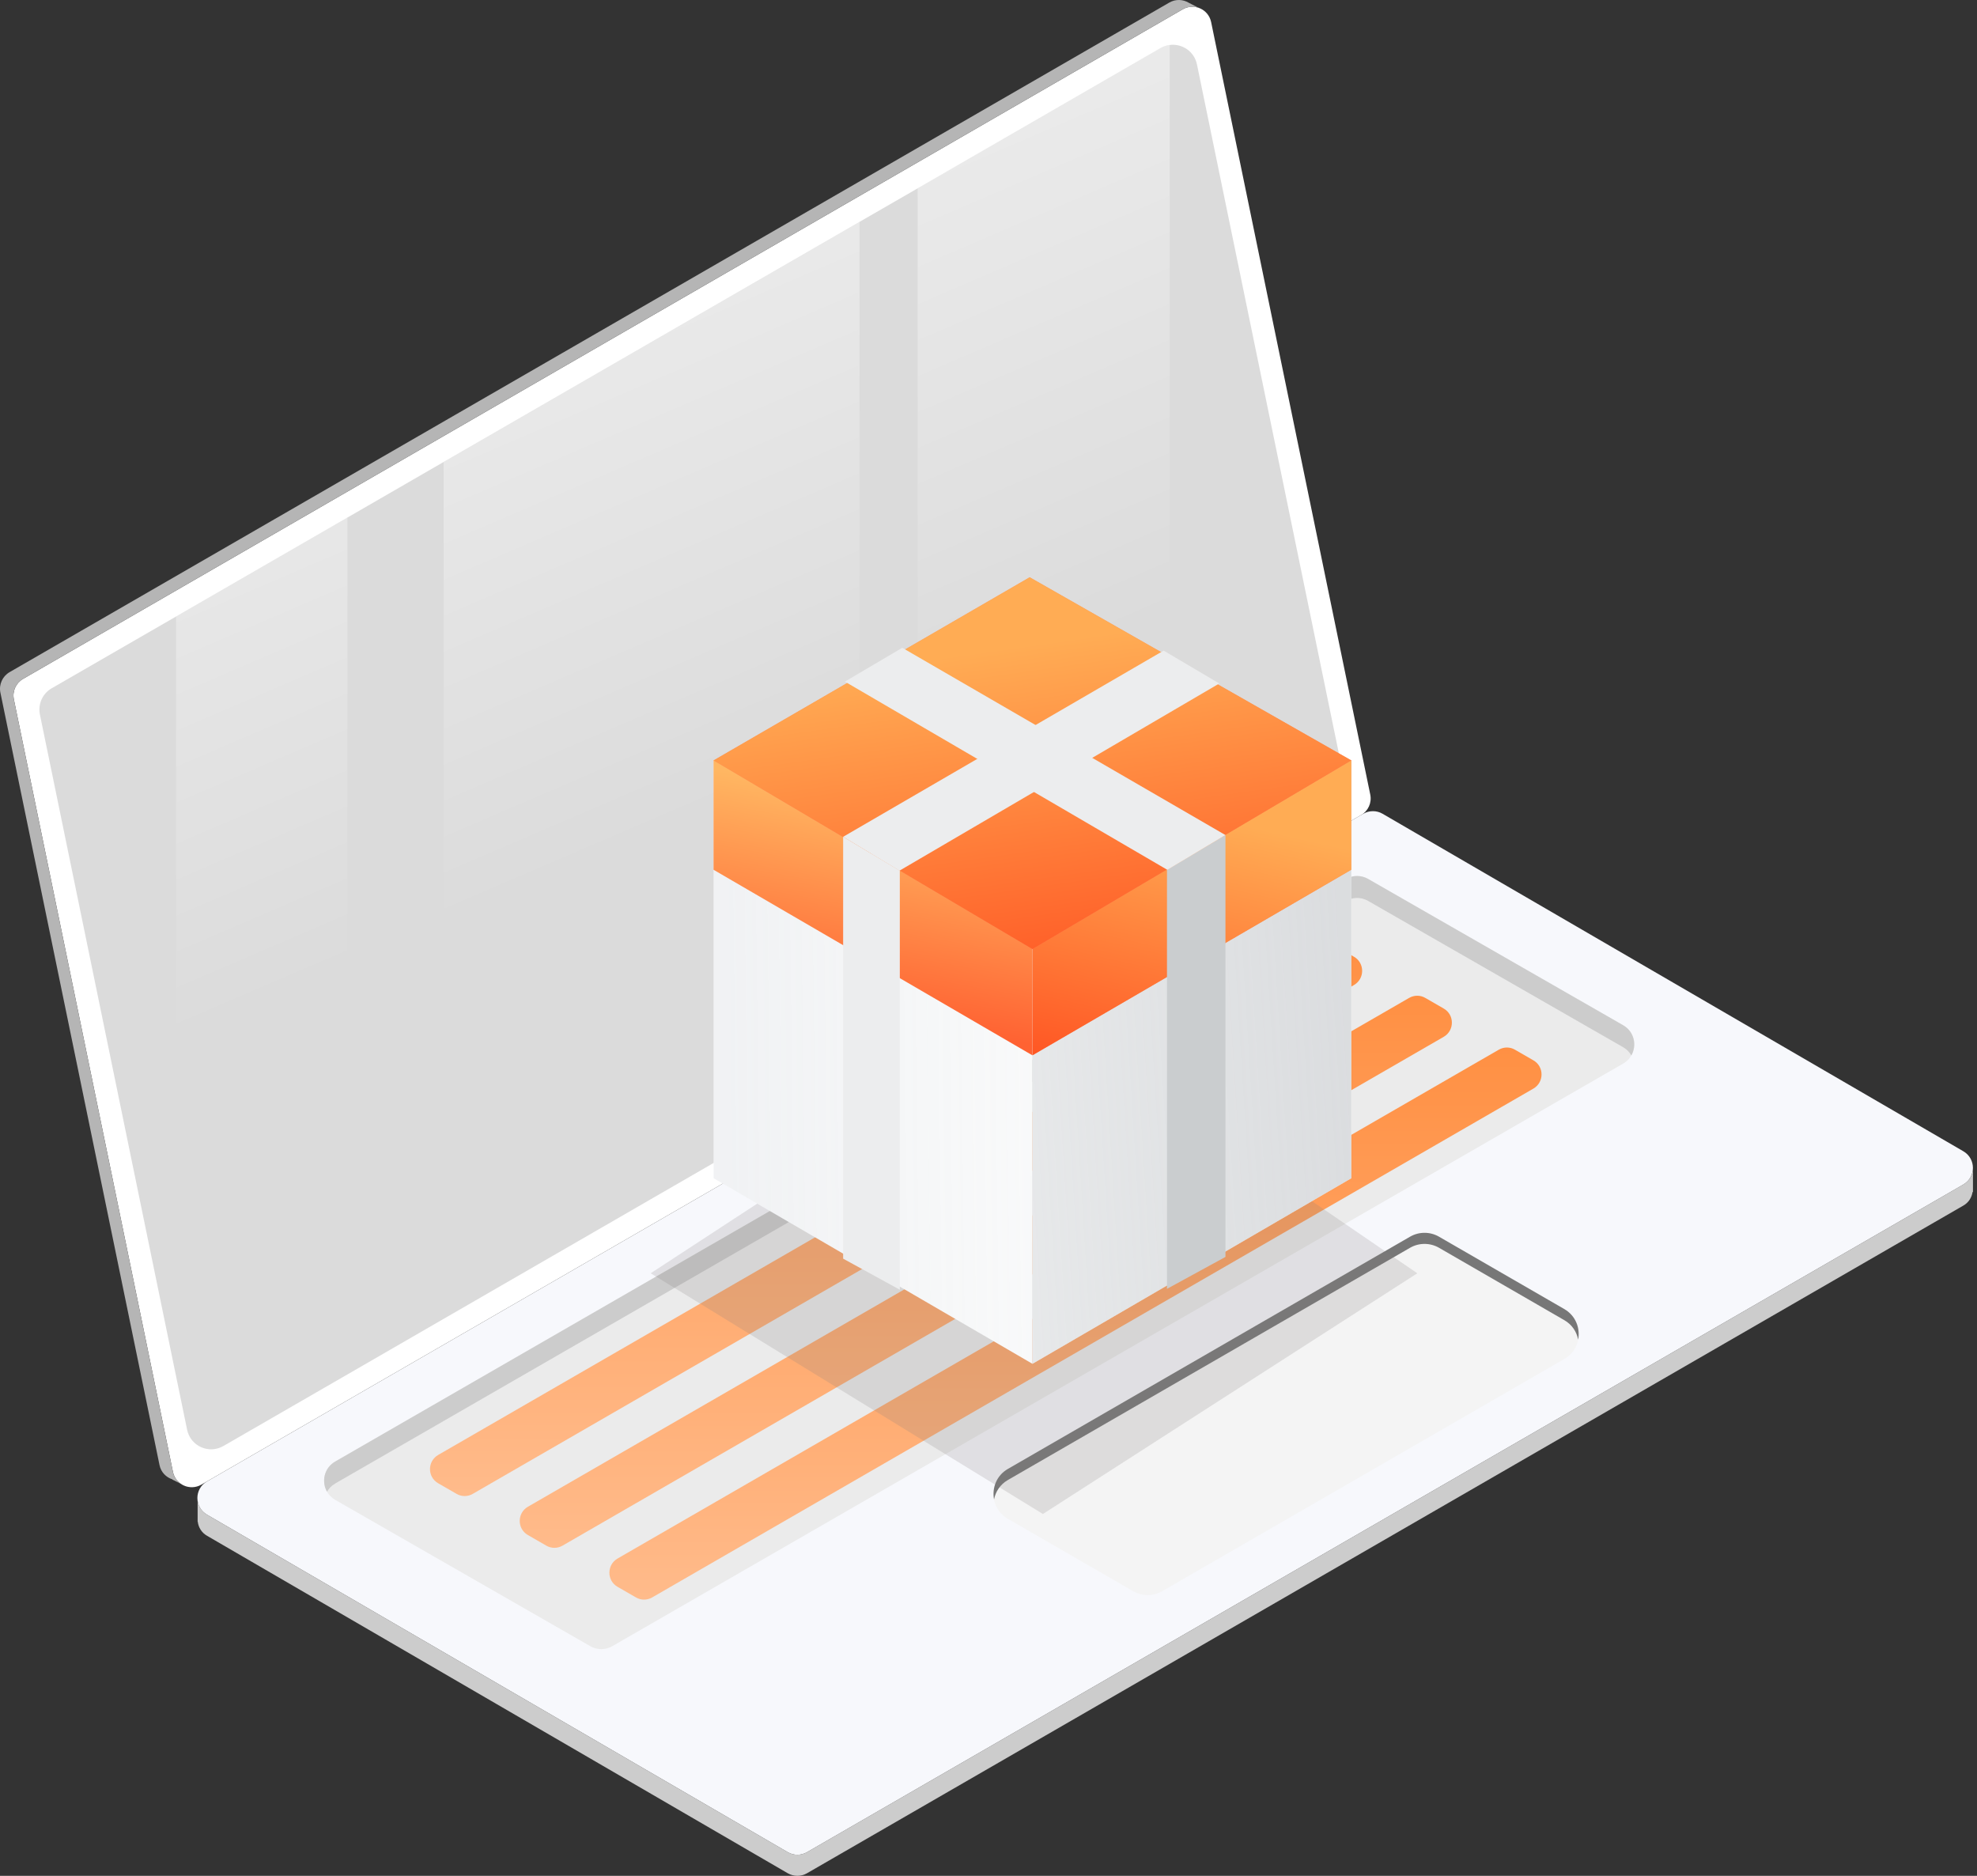 <svg width="429" height="407" viewBox="0 0 429 407" fill="none" xmlns="http://www.w3.org/2000/svg">
<rect x="0" y="0" width="429" height="407" fill="#333333" stroke="none"/>
<path d="M426.038 257.007L175.114 401.873C173.82 402.619 172.221 402.619 170.942 401.873L44.91 328.641C42.139 327.027 42.139 323.023 44.91 321.424L295.833 176.558C297.127 175.812 298.726 175.812 300.005 176.558L426.038 249.79C428.809 251.404 428.809 255.408 426.038 257.007Z" fill="#F7F8FC"/>
<path d="M428.124 253.399C428.124 254.799 427.423 256.2 426.038 256.992L175.114 401.858C173.82 402.604 172.221 402.604 170.942 401.858L44.91 328.625C43.722 327.94 43.083 326.798 42.915 325.611H42.885V329.432C42.885 329.585 42.885 329.737 42.885 329.889V330.178H42.915C43.068 331.381 43.722 332.523 44.91 333.208L170.942 406.44C172.237 407.186 173.82 407.186 175.114 406.44L426.038 261.574C427.21 260.904 427.849 259.808 428.032 258.651L428.124 258.605V253.383V253.399Z" fill="#CCCCCC"/>
<path d="M339.453 294.856L252.168 345.251C250.234 346.362 247.844 346.362 245.91 345.251L218.703 329.539C214.531 327.133 214.531 321.119 218.703 318.714L305.988 268.319C307.922 267.207 310.312 267.207 312.246 268.319L339.453 284.031C343.624 286.437 343.624 292.451 339.453 294.856Z" fill="#F4F4F4"/>
<g style="mix-blend-mode:multiply">
<path d="M218.703 321.119L305.988 270.724C307.922 269.613 310.312 269.613 312.246 270.724L339.453 286.437C341.143 287.411 342.132 288.979 342.452 290.654C342.924 288.188 341.935 285.478 339.453 284.031L312.246 268.319C310.312 267.207 307.922 267.207 305.988 268.319L218.703 318.714C216.222 320.145 215.232 322.855 215.704 325.337C216.024 323.662 217.013 322.094 218.703 321.119Z" fill="#777777"/>
</g>
<path d="M352.227 230.759L132.865 357.172C131.388 358.025 129.561 358.025 128.084 357.172L72.741 325.428C69.528 323.586 69.528 318.957 72.741 317.115L292.103 190.702C293.58 189.849 295.407 189.849 296.884 190.702L352.227 222.446C355.439 224.288 355.439 228.917 352.227 230.759Z" fill="#EBEBEB"/>
<path d="M72.726 321.88L292.088 195.467C293.565 194.615 295.392 194.615 296.868 195.467L352.211 227.211C353.003 227.668 353.582 228.277 353.993 228.993C355.226 226.815 354.647 223.831 352.211 222.446L296.868 190.702C295.392 189.849 293.565 189.849 292.088 190.702L72.726 317.115C70.305 318.516 69.726 321.485 70.96 323.662C71.355 322.961 71.949 322.337 72.726 321.896V321.88Z" fill="#CCCCCC"/>
<path d="M95.076 315.684L286.287 205.287C287.383 204.648 288.738 204.648 289.819 205.287L293.808 207.586C296.168 208.941 296.168 212.352 293.808 213.722L102.597 324.119C101.501 324.758 100.146 324.758 99.065 324.119L95.076 321.82C92.716 320.465 92.716 317.054 95.076 315.684Z" fill="url(#paint0_linear_1_1372)"/>
<path d="M114.549 326.92L305.76 216.524C306.856 215.884 308.211 215.884 309.292 216.524L313.281 218.823C315.641 220.178 315.641 223.588 313.281 224.958L122.07 335.355C120.974 335.994 119.619 335.994 118.538 335.355L114.549 333.056C112.189 331.701 112.189 328.29 114.549 326.92Z" fill="url(#paint1_linear_1_1372)"/>
<path d="M134.006 338.156L325.217 227.76C326.314 227.12 327.669 227.12 328.75 227.76L332.738 230.059C335.098 231.414 335.098 234.824 332.738 236.194L141.527 346.591C140.431 347.23 139.076 347.23 137.995 346.591L134.006 344.292C131.646 342.937 131.646 339.526 134.006 338.156Z" fill="url(#paint2_linear_1_1372)"/>
<path d="M295.331 176.847L43.692 322.124C41.225 323.54 38.104 322.14 37.526 319.353L3.01 151.741C2.645 149.975 3.452 148.194 5.005 147.295L256.644 2.018C259.11 0.602 262.232 2.003 262.81 4.789L297.341 172.402C297.706 174.168 296.899 175.949 295.346 176.847H295.331Z" fill="white"/>
<path d="M289.119 174.807L253.827 195.178L199.124 226.77L186.502 234.048L96.248 286.163L75.375 298.221L48.487 313.735C45.336 315.563 41.332 313.766 40.601 310.203L38.195 298.541L8.659 155.03C8.202 152.777 9.222 150.478 11.216 149.336L38.211 133.76L75.39 112.293L96.263 100.235L186.517 48.135L199.139 40.857L251.848 10.423C252.487 10.057 253.157 9.829 253.842 9.753C256.492 9.418 259.141 11.123 259.735 13.97L291.692 169.128C292.149 171.382 291.113 173.681 289.134 174.822L289.119 174.807Z" fill="#DBDBDB"/>
<path d="M40.266 322.429L40.418 322.505V322.475C40.418 322.475 40.312 322.444 40.266 322.429ZM261.105 2.216C261.105 2.216 261.166 2.247 261.196 2.262L261.105 2.216ZM257.938 0.587C256.705 -0.144 255.106 -0.235 253.736 0.557L2.082 145.834C0.529 146.732 -0.278 148.529 0.087 150.279L34.617 317.892C34.937 319.445 36.064 320.541 37.419 320.982V321.028L39.261 321.942C38.408 321.363 37.754 320.48 37.525 319.353L3.01 151.741C2.645 149.975 3.452 148.194 5.005 147.295L256.644 2.018C257.786 1.364 259.065 1.333 260.176 1.744L257.938 0.587Z" fill="#B5B5B5"/>
<path d="M75.39 112.278V298.206L48.503 313.72C45.351 315.547 41.347 313.751 40.616 310.188L38.211 298.526V133.745L75.39 112.278Z" fill="url(#paint3_linear_1_1372)"/>
<path d="M253.827 9.737V195.163L199.124 226.755V40.842L251.833 10.407C252.472 10.042 253.142 9.813 253.827 9.737Z" fill="url(#paint4_linear_1_1372)"/>
<path d="M186.517 48.135V234.032L96.263 286.148V100.235L186.517 48.135Z" fill="url(#paint5_linear_1_1372)"/>
<path d="M141.19 276.264L226.305 220.648L307.551 276.264L226.305 328.493L141.19 276.264Z" fill="#858080" fill-opacity="0.2"/>
<path d="M224.038 205.769V295.904L154.853 255.644V164.908L224.038 205.769Z" fill="white"/>
<path d="M224.038 205.769V295.904L154.853 255.644V164.908L224.038 205.769Z" fill="url(#paint6_linear_1_1372)" fill-opacity="0.2"/>
<path d="M224.038 205.769V228.967L154.853 188.707V164.908L224.038 205.769Z" fill="#FFB199"/>
<path d="M224.038 205.769V228.967L154.853 188.707V164.908L224.038 205.769Z" fill="url(#paint7_linear_1_1372)" fill-opacity="0.75"/>
<path d="M224.038 205.769V295.904L293.222 255.644V164.908L224.038 205.769Z" fill="white"/>
<path d="M224.038 205.769V295.904L293.222 255.644V164.908L224.038 205.769Z" fill="url(#paint8_linear_1_1372)" fill-opacity="0.6"/>
<path d="M224.038 205.769V228.967L293.222 188.707V164.908L224.038 205.769Z" fill="#FF835E"/>
<path d="M224.038 205.769V228.967L293.222 188.707V164.908L224.038 205.769Z" fill="url(#paint9_linear_1_1372)" fill-opacity="0.75"/>
<path d="M154.853 164.983L224.038 205.922L293.222 164.983L223.436 125.249L154.853 164.983Z" fill="#FF835E"/>
<path d="M154.853 164.983L224.038 205.922L293.222 164.983L223.436 125.249L154.853 164.983Z" fill="url(#paint10_linear_1_1372)" fill-opacity="0.75"/>
<path d="M253.229 188.727V279.644L265.919 272.714V181.184L253.229 188.727Z" fill="#CACDCF"/>
<path d="M195.255 188.915V279.833L182.958 273.092V181.562L195.255 188.915Z" fill="#ECEDEE"/>
<path d="M183.336 147.888L253.307 188.727L265.919 181.184L195.79 140.55L183.336 147.888Z" fill="#ECEDEE"/>
<path d="M264.581 148.296L195.176 188.915L182.958 181.561L252.504 141.163L264.581 148.296Z" fill="#ECEDEE"/>
<defs>
<linearGradient id="paint0_linear_1_1372" x1="194.442" y1="204.808" x2="194.442" y2="324.598" gradientUnits="userSpaceOnUse">
<stop stop-color="#FF9043"/>
<stop offset="1" stop-color="#FFBB8B"/>
</linearGradient>
<linearGradient id="paint1_linear_1_1372" x1="213.915" y1="216.044" x2="213.915" y2="335.834" gradientUnits="userSpaceOnUse">
<stop stop-color="#FF9043"/>
<stop offset="1" stop-color="#FFBB8B"/>
</linearGradient>
<linearGradient id="paint2_linear_1_1372" x1="233.372" y1="227.28" x2="233.372" y2="347.07" gradientUnits="userSpaceOnUse">
<stop stop-color="#FF9043"/>
<stop offset="1" stop-color="#FFBB8B"/>
</linearGradient>
<linearGradient id="paint3_linear_1_1372" x1="-56.657" y1="-55.471" x2="60.226" y2="216.554" gradientUnits="userSpaceOnUse">
<stop stop-color="white"/>
<stop offset="0.11" stop-color="white" stop-opacity="0.91"/>
<stop offset="0.35" stop-color="white" stop-opacity="0.69"/>
<stop offset="0.7" stop-color="white" stop-opacity="0.34"/>
<stop offset="1" stop-color="white" stop-opacity="0"/>
</linearGradient>
<linearGradient id="paint4_linear_1_1372" x1="119.344" y1="-131.094" x2="236.227" y2="140.947" gradientUnits="userSpaceOnUse">
<stop stop-color="white"/>
<stop offset="0.11" stop-color="white" stop-opacity="0.91"/>
<stop offset="0.35" stop-color="white" stop-opacity="0.69"/>
<stop offset="0.7" stop-color="white" stop-opacity="0.34"/>
<stop offset="1" stop-color="white" stop-opacity="0"/>
</linearGradient>
<linearGradient id="paint5_linear_1_1372" x1="29.776" y1="-92.621" x2="146.658" y2="179.42" gradientUnits="userSpaceOnUse">
<stop stop-color="white"/>
<stop offset="0.11" stop-color="white" stop-opacity="0.91"/>
<stop offset="0.35" stop-color="white" stop-opacity="0.69"/>
<stop offset="0.7" stop-color="white" stop-opacity="0.34"/>
<stop offset="1" stop-color="white" stop-opacity="0"/>
</linearGradient>
<linearGradient id="paint6_linear_1_1372" x1="239.354" y1="305.456" x2="159.245" y2="306.418" gradientUnits="userSpaceOnUse">
<stop stop-color="#BDC6CB" stop-opacity="0.36"/>
<stop offset="1" stop-color="#B7BEC8"/>
</linearGradient>
<linearGradient id="paint7_linear_1_1372" x1="189.445" y1="220.529" x2="197.8" y2="174.498" gradientUnits="userSpaceOnUse">
<stop stop-color="#FF4810"/>
<stop offset="1" stop-color="#FFB950"/>
</linearGradient>
<linearGradient id="paint8_linear_1_1372" x1="119.712" y1="180.648" x2="289.062" y2="170.112" gradientUnits="userSpaceOnUse">
<stop stop-color="#CCD1D3" stop-opacity="0.36"/>
<stop offset="1" stop-color="#C3C6CA"/>
</linearGradient>
<linearGradient id="paint9_linear_1_1372" x1="225.966" y1="228.967" x2="238.861" y2="172.138" gradientUnits="userSpaceOnUse">
<stop stop-color="#FF4810"/>
<stop offset="1" stop-color="#FFB950"/>
</linearGradient>
<linearGradient id="paint10_linear_1_1372" x1="289.365" y1="205.922" x2="278.828" y2="132.175" gradientUnits="userSpaceOnUse">
<stop stop-color="#FF4810"/>
<stop offset="1" stop-color="#FFB950"/>
</linearGradient>
</defs>
</svg>
